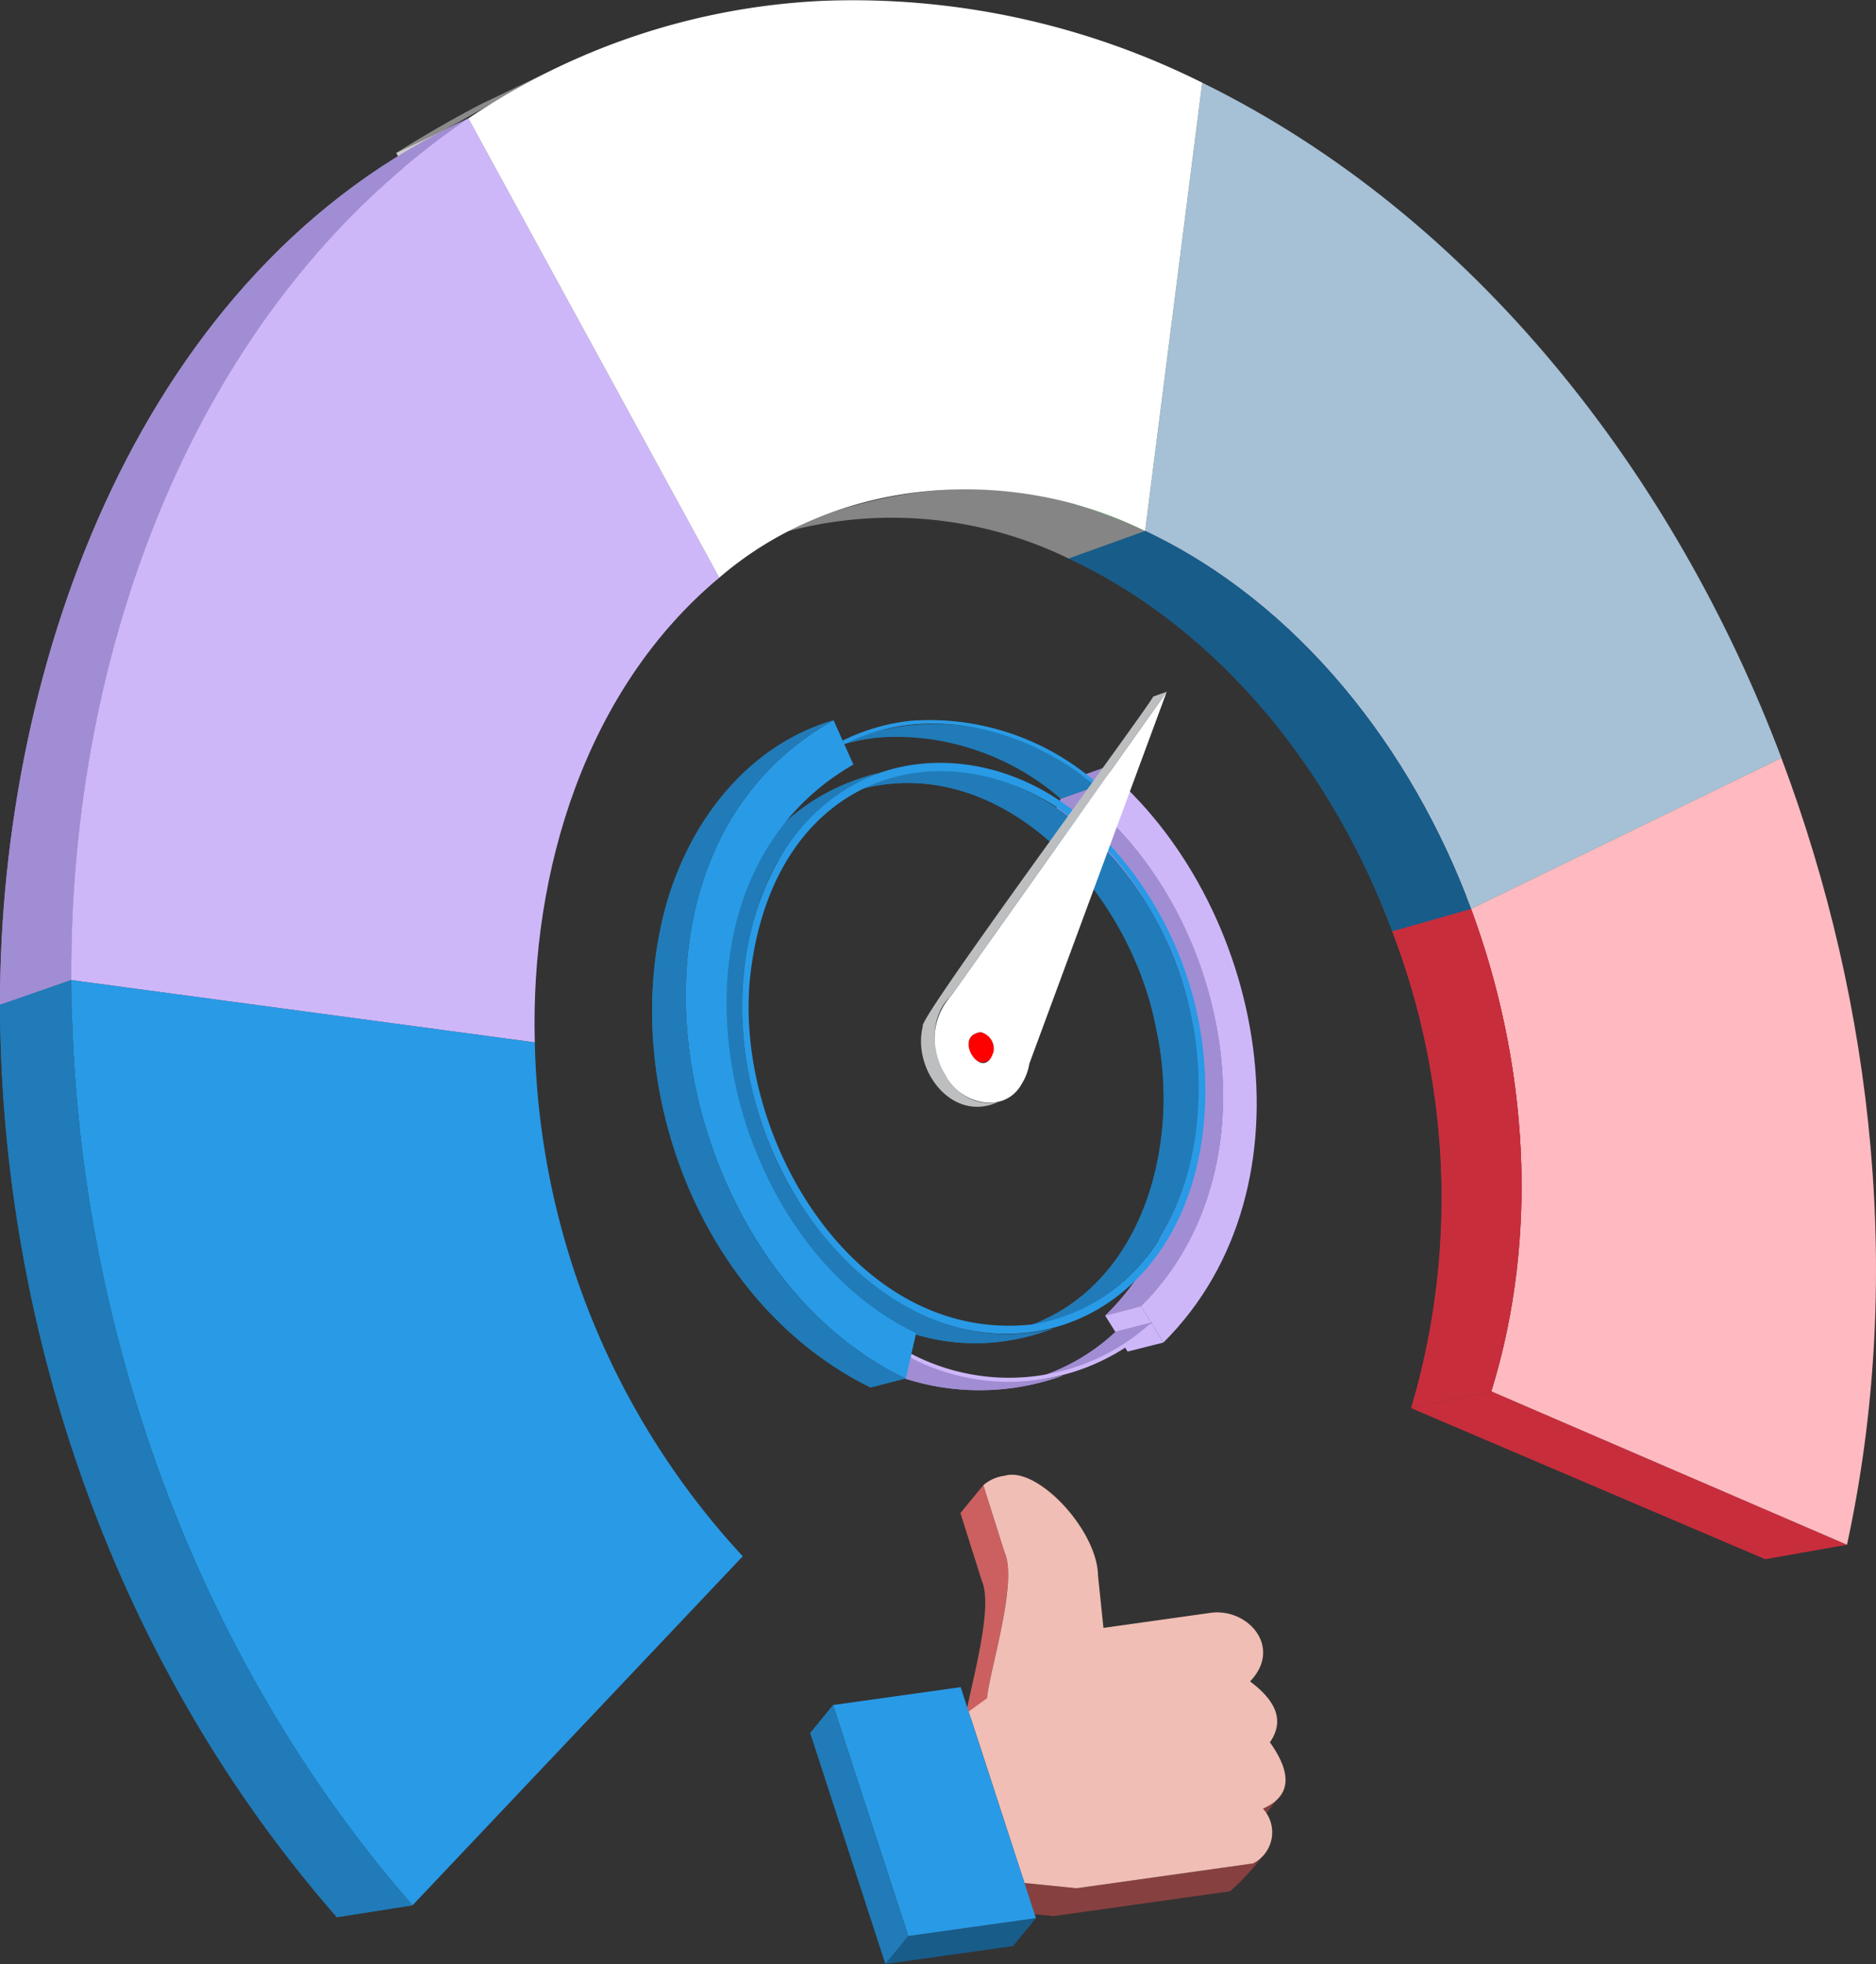<svg id="Grupo_873204" data-name="Grupo 873204" xmlns="http://www.w3.org/2000/svg" xmlns:xlink="http://www.w3.org/1999/xlink" width="113.354" height="118.66" viewBox="0 0 113.354 118.66">
  <rect x="0" y="0" width="113.354" height="118.66" fill="#333333" stroke="none"/>
  <defs>
    <clipPath id="clip-path">
      <path id="Trazado_199934" data-name="Trazado 199934" d="M184.825,266.506l-1.383,1.687c.88-.3,1.689-1.591,2.287-2.286a2.805,2.805,0,0,1-.9.6m.9-.6c.034-.036.067-.072.1-.109-.032.034-.065.071-.1.109" transform="translate(-183.442 -265.798)" fill="none"/>
    </clipPath>
    <clipPath id="clip-path-2">
      <rect id="Rectángulo_66809" data-name="Rectángulo 66809" width="113.354" height="118.66" fill="none"/>
    </clipPath>
    <clipPath id="clip-path-3">
      <path id="Trazado_199947" data-name="Trazado 199947" d="M205.953,135.788A44.961,44.961,0,0,1,207.1,164.6l4.845-1.017c2.933-9.462,2.193-19.9-1.227-29.152Z" transform="translate(-205.953 -134.435)" fill="none"/>
    </clipPath>
    <clipPath id="clip-path-5">
      <path id="Trazado_199952" data-name="Trazado 199952" d="M158.072,80.2c9.256,4.315,16.027,13.019,19.557,22.52l4.765-1.353c-3.564-9.6-10.363-18.424-19.694-22.83Z" transform="translate(-158.072 -78.539)" fill="none"/>
    </clipPath>
    <clipPath id="clip-path-6">
      <path id="Trazado_199954" data-name="Trazado 199954" d="M111.443,75.549a24.4,24.4,0,0,1,19.045.984l4.627-1.663a24.771,24.771,0,0,0-10.655-2.534c-4.253,0-8.434,1.2-13.017,3.213" transform="translate(-111.443 -72.336)" fill="none"/>
    </clipPath>
    <clipPath id="clip-path-7">
      <path id="Trazado_199956" data-name="Trazado 199956" d="M63.985,12.072a42.858,42.858,0,0,0-5.367,3.068c3.169-1.291,6.721-3.685,9.748-5.166l-4.381,2.1" transform="translate(-58.618 -9.973)" fill="none"/>
    </clipPath>
    <clipPath id="clip-path-9">
      <path id="Trazado_199962" data-name="Trazado 199962" d="M0,71.078l4.309-1.5C4.176,49.906,11.647,28.816,28.3,17.529,8.549,26.572-.009,50.393,0,71.078" transform="translate(0 -17.529)" fill="none"/>
    </clipPath>
    <clipPath id="clip-path-11">
      <path id="Trazado_199968" data-name="Trazado 199968" d="M0,146.467c.056,19.943,7.156,40.1,20.354,55.123l4.573-.72c-13.335-15.26-20.517-35.687-20.618-55.9Z" transform="translate(0 -144.971)" fill="none"/>
    </clipPath>
    <clipPath id="clip-path-13">
      <path id="Trazado_199973" data-name="Trazado 199973" d="M122.458,108.637a12.144,12.144,0,0,1,3.059-.721,15.143,15.143,0,0,1,11.014,3.692l2.117-.749a15.094,15.094,0,0,0-9.722-3.757,14.856,14.856,0,0,0-6.467,1.535" transform="translate(-122.458 -107.102)" fill="none"/>
    </clipPath>
    <clipPath id="clip-path-15">
      <path id="Trazado_199978" data-name="Trazado 199978" d="M155.9,119.338c8.554,7,11.412,22.128,3.1,30.3l2.162-.562c8.326-8.238,5.425-23.439-3.148-30.485Z" transform="translate(-155.901 -118.594)" fill="none"/>
    </clipPath>
    <clipPath id="clip-path-17">
      <path id="Trazado_199983" data-name="Trazado 199983" d="M125.253,115.337c9.012-3.083,17.1,5.789,18.69,14.158,1.606,7.113-.886,16.171-8.477,18.267l2.15-.562c7.624-2.11,10.088-11.23,8.473-18.366-1.454-7.574-7.786-14.883-15.258-14.883a12.251,12.251,0,0,0-5.578,1.387" transform="translate(-125.253 -113.95)" fill="none"/>
    </clipPath>
    <clipPath id="clip-path-19">
      <path id="Trazado_199992" data-name="Trazado 199992" d="M151.893,199.152l.049-.012Zm5.356-2.933a12.261,12.261,0,0,1-5.307,2.921l2.106-.531a12.235,12.235,0,0,0,5.365-2.946Z" transform="translate(-151.893 -195.663)" fill="none"/>
    </clipPath>
    <clipPath id="clip-path-21">
      <path id="Trazado_199996" data-name="Trazado 199996" d="M129.482,201.384a14.766,14.766,0,0,0,11.356.52,13.654,13.654,0,0,1-9.225-1.077Z" transform="translate(-129.482 -200.827)" fill="none"/>
    </clipPath>
    <clipPath id="clip-path-23">
      <path id="Trazado_200002" data-name="Trazado 200002" d="M106.136,136.911c2.937,7.975,10.768,14.3,19.433,11.015-7.794,1.961-14.85-4.738-17.341-11.664-2.969-7.542-1.62-18.583,6.738-21.888-9.908,2.5-12.147,14-8.829,22.537" transform="translate(-104.702 -114.374)" fill="none"/>
    </clipPath>
    <clipPath id="clip-path-25">
      <path id="Trazado_200007" data-name="Trazado 200007" d="M96.994,119c-2.228,10.562,2.782,22.986,12.675,27.848l2.132-.55c-14.01-6.553-19.225-31.487-4.368-39.765-5.6,1.626-9.285,6.913-10.439,12.467" transform="translate(-96.471 -106.536)" fill="none"/>
    </clipPath>
  </defs>
  <g id="Grupo_873153" data-name="Grupo 873153" transform="translate(74.926 108.564)">
    <g id="Grupo_873152" data-name="Grupo 873152" clip-path="url(#clip-path)">
      <path id="Trazado_199933" data-name="Trazado 199933" d="M185.827,265.8c-.607.657-1.456,2.082-2.385,2.4l1.383-1.688a2.656,2.656,0,0,0,1-.708" transform="translate(-183.442 -265.798)" fill="#853e3e"/>
    </g>
  </g>
  <g id="Grupo_873155" data-name="Grupo 873155" transform="translate(0)">
    <g id="Grupo_873154" data-name="Grupo 873154" clip-path="url(#clip-path-2)">
      <path id="Trazado_199935" data-name="Trazado 199935" d="M144.753,223.766l-1.29-4.084-1.383,1.687,1.29,4.084c.789,1.742-.881,7-1.076,8.793l1.383-1.687c.2-1.811,1.862-7.036,1.076-8.793" transform="translate(-84.048 -129.954)" fill="#cc6060"/>
      <path id="Trazado_199936" data-name="Trazado 199936" d="M163.357,274.714l-10.668,1.5-3.142-.319-1.383,1.687,3.142.319,10.668-1.5a14.08,14.08,0,0,0,2.1-2.317,3.276,3.276,0,0,1-.715.63" transform="translate(-87.647 -162.136)" fill="#874040"/>
      <path id="Trazado_199937" data-name="Trazado 199937" d="M145.466,218.2c1.955-.619,5.612,3.278,5.648,6.035l.328,3.154,6.507-.915c2.249-.281,4.325,2.1,2.351,4.149,1.514,1.129,2.129,2.337,1.2,3.678,1.3,1.827,1.347,3.229-.422,4.01a2.1,2.1,0,0,1-.6,3.307l-10.668,1.5-3.142-.319L143.3,232.444l1.1-.8c.2-1.827,1.862-7.024,1.076-8.793l-1.29-4.084a2.394,2.394,0,0,1,1.283-.569" transform="translate(-84.768 -129.036)" fill="#f0beb4"/>
      <path id="Trazado_199938" data-name="Trazado 199938" d="M140.075,283.732l-1.383,1.687-7.713,1.084,1.383-1.687Z" transform="translate(-77.481 -167.843)" fill="#185c8a"/>
      <path id="Trazado_199939" data-name="Trazado 199939" d="M130.947,249.562l4.546,13.957L127.78,264.6l-4.546-13.957Z" transform="translate(-72.9 -147.63)" fill="#299ae6"/>
      <path id="Trazado_199940" data-name="Trazado 199940" d="M125.777,266.172l-1.383,1.687L119.848,253.9l1.383-1.687Z" transform="translate(-70.897 -149.2)" fill="#207bb8"/>
      <path id="Trazado_199941" data-name="Trazado 199941" d="M210.719,121.234l-4.765,1.353c3.405-1.557,20.073-10.2,23.516-10.468Z" transform="translate(-121.833 -66.325)" fill="#c09e2f"/>
      <path id="Trazado_199942" data-name="Trazado 199942" d="M235.093,215.076l-4.944.874-21.391-9.126,4.846-1.017Z" transform="translate(-123.491 -121.747)" fill="#c82d3c"/>
      <path id="Trazado_199943" data-name="Trazado 199943" d="M236.37,112.119c5.662,15.046,7.386,31.784,3.965,47.535l-21.49-9.268c2.934-9.462,2.193-19.9-1.226-29.152Z" transform="translate(-128.734 -66.325)" fill="#febac0"/>
      <path id="Trazado_199944" data-name="Trazado 199944" d="M211.944,163.587,207.1,164.6a44.958,44.958,0,0,0-1.145-28.816l4.765-1.353c3.419,9.249,4.16,19.69,1.227,29.152" transform="translate(-121.833 -79.526)" fill="#c82d3c"/>
    </g>
  </g>
  <g id="Grupo_873157" data-name="Grupo 873157" transform="translate(84.12 54.909)">
    <g id="Grupo_873156" data-name="Grupo 873156" clip-path="url(#clip-path-3)">
      <path id="Trazado_199945" data-name="Trazado 199945" d="M213.6,173.23l-4.846,1.017a43.593,43.593,0,0,0,.778-22.237l4.789-1.274a44.412,44.412,0,0,1-.721,22.494" transform="translate(-207.612 -144.078)" fill="#c82d3c"/>
      <path id="Trazado_199946" data-name="Trazado 199946" d="M212.666,141.093l-4.789,1.274a47.932,47.932,0,0,0-1.923-6.578l4.765-1.353a48.978,48.978,0,0,1,1.947,6.658" transform="translate(-205.954 -134.435)" fill="#c82d3c"/>
    </g>
  </g>
  <g id="Grupo_873159" data-name="Grupo 873159" transform="translate(0)">
    <g id="Grupo_873158" data-name="Grupo 873158" clip-path="url(#clip-path-2)">
      <path id="Trazado_199948" data-name="Trazado 199948" d="M162.7,39.314l-4.626,1.663,3.5-26.792,4.574-1.955Z" transform="translate(-93.509 -7.235)" fill="#60b26a"/>
      <path id="Trazado_199949" data-name="Trazado 199949" d="M172.849,12.23c16.5,8.1,28.559,23.741,35,40.8l-18.751,9.115c-3.564-9.6-10.363-18.424-19.695-22.83Z" transform="translate(-100.209 -7.235)" fill="#a6c0d6"/>
      <path id="Trazado_199950" data-name="Trazado 199950" d="M182.394,101.369l-4.765,1.353c-3.53-9.5-10.3-18.205-19.557-22.52l4.627-1.663c9.331,4.407,16.13,13.23,19.694,22.83" transform="translate(-93.509 -46.46)" fill="#185c8a"/>
    </g>
  </g>
  <g id="Grupo_873161" data-name="Grupo 873161" transform="translate(64.564 32.079)">
    <g id="Grupo_873160" data-name="Grupo 873160" clip-path="url(#clip-path-5)">
      <path id="Trazado_199951" data-name="Trazado 199951" d="M182.394,101.369l-4.765,1.353c-3.53-9.5-10.3-18.205-19.557-22.52l4.627-1.663c9.331,4.407,16.13,13.23,19.694,22.83" transform="translate(-158.073 -78.539)" fill="#185c8a"/>
    </g>
  </g>
  <g id="Grupo_873163" data-name="Grupo 873163" transform="translate(45.518 29.545)">
    <g id="Grupo_873162" data-name="Grupo 873162" clip-path="url(#clip-path-6)">
      <path id="Trazado_199953" data-name="Trazado 199953" d="M135.115,74.87l-4.626,1.663a24.4,24.4,0,0,0-19.046-.984c8.271-3.632,15.232-4.619,23.673-.68" transform="translate(-111.442 -72.336)" fill="#858585"/>
    </g>
  </g>
  <g id="Grupo_873165" data-name="Grupo 873165" transform="translate(23.942 4.073)">
    <g id="Grupo_873164" data-name="Grupo 873164" clip-path="url(#clip-path-7)">
      <path id="Trazado_199955" data-name="Trazado 199955" d="M62.975,13.059l-4.357,2.08a73.3,73.3,0,0,1,9.748-5.166,42.749,42.749,0,0,0-5.391,3.086" transform="translate(-58.618 -9.973)" fill="#8a8a8a"/>
    </g>
  </g>
  <g id="Grupo_873167" data-name="Grupo 873167" transform="translate(0)">
    <g id="Grupo_873166" data-name="Grupo 873166" clip-path="url(#clip-path-2)">
      <path id="Trazado_199957" data-name="Trazado 199957" d="M90.67.052a47.212,47.212,0,0,1,22.956,4.943l-3.449,27.084c-8.237-4.068-18.7-3.249-25.735,2.827L69.285,7.159A41.64,41.64,0,0,1,90.67.052" transform="translate(-40.986 0)" fill="#fff"/>
      <path id="Trazado_199958" data-name="Trazado 199958" d="M78.131,45.275l-4.506,1.7L58.618,19.609l4.357-2.08Z" transform="translate(-34.676 -10.369)" fill="#cecece"/>
      <path id="Trazado_199959" data-name="Trazado 199959" d="M32.314,148.736l-4.505,1.385L0,146.466l4.309-1.5Z" transform="translate(0 -85.758)" fill="#b25454"/>
      <path id="Trazado_199960" data-name="Trazado 199960" d="M4.309,69.582,0,71.078C-.009,50.393,8.549,26.572,28.3,17.529,11.647,28.816,4.176,49.907,4.309,69.582" transform="translate(0 -10.369)" fill="#a18dd3"/>
    </g>
  </g>
  <g id="Grupo_873169" data-name="Grupo 873169" transform="translate(0 7.16)">
    <g id="Grupo_873168" data-name="Grupo 873168" transform="translate(0)" clip-path="url(#clip-path-9)">
      <path id="Trazado_199961" data-name="Trazado 199961" d="M4.309,69.582,0,71.078C-.009,50.393,8.549,26.572,28.3,17.529,11.647,28.816,4.176,49.907,4.309,69.582" transform="translate(0 -17.529)" fill="#a18dd3"/>
    </g>
  </g>
  <g id="Grupo_873171" data-name="Grupo 873171" transform="translate(0)">
    <g id="Grupo_873170" data-name="Grupo 873170" clip-path="url(#clip-path-2)">
      <path id="Trazado_199963" data-name="Trazado 199963" d="M34.537,17.529,49.693,45.275C41.639,52,38.277,63.006,38.552,73.347L10.546,69.582c-.134-19.674,7.34-40.769,23.99-52.053" transform="translate(-6.238 -10.369)" fill="#ceb7f9"/>
      <path id="Trazado_199964" data-name="Trazado 199964" d="M10.549,144.971l28.006,3.765A47.191,47.191,0,0,0,51.12,179.784L31.167,200.87c-13.335-15.26-20.516-35.686-20.618-55.9" transform="translate(-6.24 -85.758)" fill="#299ae6"/>
      <path id="Trazado_199965" data-name="Trazado 199965" d="M24.927,200.87l-4.573.72C7.156,186.571.056,166.41,0,146.467l4.309-1.5c.1,20.213,7.283,40.64,20.618,55.9" transform="translate(0 -85.758)" fill="#207bb8"/>
    </g>
  </g>
  <g id="Grupo_873173" data-name="Grupo 873173" transform="translate(0 59.213)">
    <g id="Grupo_873172" data-name="Grupo 873172" clip-path="url(#clip-path-11)">
      <path id="Trazado_199966" data-name="Trazado 199966" d="M27.385,225.449l-4.573.72a83,83,0,0,1-18.656-38.38l4.356-1.269a84.682,84.682,0,0,0,18.873,38.929" transform="translate(-2.459 -169.55)" fill="#207bb8"/>
      <path id="Trazado_199967" data-name="Trazado 199967" d="M6.054,161.941,1.7,163.21A84.73,84.73,0,0,1,0,146.466l4.309-1.5a86.488,86.488,0,0,0,1.745,16.971" transform="translate(0 -144.97)" fill="#207bb8"/>
    </g>
  </g>
  <g id="Grupo_873175" data-name="Grupo 873175" transform="translate(0)">
    <g id="Grupo_873174" data-name="Grupo 873174" clip-path="url(#clip-path-2)">
      <path id="Trazado_199969" data-name="Trazado 199969" d="M159.23,114.488l-2.116.75.412-.929,2.116-.755Z" transform="translate(-92.941 -67.174)" fill="#a18dd3"/>
      <path id="Trazado_199970" data-name="Trazado 199970" d="M158.017,117.236l-2.116.745.413-.932,2.116-.749Z" transform="translate(-92.224 -68.797)" fill="#a18dd3"/>
      <path id="Trazado_199971" data-name="Trazado 199971" d="M125.516,107.916a12.163,12.163,0,0,0-3.058.721c5.619-2.7,11.421-1.76,16.189,2.222l-2.116.749a15.141,15.141,0,0,0-11.015-3.692" transform="translate(-72.441 -63.357)" fill="#207bb8"/>
    </g>
  </g>
  <g id="Grupo_873177" data-name="Grupo 873177" transform="translate(50.017 43.745)">
    <g id="Grupo_873176" data-name="Grupo 873176" clip-path="url(#clip-path-13)">
      <path id="Trazado_199972" data-name="Trazado 199972" d="M138.647,110.859l-2.116.75c-3.858-3.223-9.275-4.827-14.073-2.971,5.619-2.7,11.421-1.76,16.189,2.221" transform="translate(-122.458 -107.102)" fill="#207bb8"/>
    </g>
  </g>
  <g id="Grupo_873179" data-name="Grupo 873179" transform="translate(0)">
    <g id="Grupo_873178" data-name="Grupo 873178" clip-path="url(#clip-path-2)">
      <path id="Trazado_199974" data-name="Trazado 199974" d="M128.852,106.5a15.365,15.365,0,0,1,11.176,3.778l-.082.187c-4.146-3.511-10.2-5.076-15.191-2.537l-.1-.223a12.184,12.184,0,0,1,4.2-1.206" transform="translate(-73.74 -62.96)" fill="#299ae6"/>
      <path id="Trazado_199975" data-name="Trazado 199975" d="M161.164,149.079l-2.161.562c8.309-8.175,5.451-23.308-3.1-30.3l2.116-.744c8.573,7.046,11.475,22.248,3.148,30.485" transform="translate(-92.223 -70.155)" fill="#a18dd3"/>
    </g>
  </g>
  <g id="Grupo_873181" data-name="Grupo 873181" transform="translate(63.677 48.439)">
    <g id="Grupo_873180" data-name="Grupo 873180" clip-path="url(#clip-path-15)">
      <path id="Trazado_199976" data-name="Trazado 199976" d="M165.659,167.66l-2.161.562c4.655-4.371,5.732-11.444,4.424-17.557l2.149-.66c1.316,6.141.256,13.254-4.412,17.656" transform="translate(-160.394 -137.175)" fill="#a18dd3"/>
      <path id="Trazado_199977" data-name="Trazado 199977" d="M165.576,131.423l-2.149.66a22.713,22.713,0,0,0-7.527-12.746l2.116-.745a22.938,22.938,0,0,1,7.56,12.83" transform="translate(-155.9 -118.593)" fill="#a18dd3"/>
    </g>
  </g>
  <g id="Grupo_873183" data-name="Grupo 873183" transform="translate(0)">
    <g id="Grupo_873182" data-name="Grupo 873182" clip-path="url(#clip-path-2)">
      <path id="Trazado_199979" data-name="Trazado 199979" d="M137.615,147.2l-2.15.563c7.591-2.1,10.083-11.154,8.477-18.267-1.594-8.369-9.678-17.24-18.69-14.158,9.7-4.913,19.029,4.087,20.836,13.5,1.615,7.136-.85,16.257-8.473,18.366" transform="translate(-74.093 -67.408)" fill="#207bb8"/>
    </g>
  </g>
  <g id="Grupo_873185" data-name="Grupo 873185" transform="translate(51.159 46.542)">
    <g id="Grupo_873184" data-name="Grupo 873184" clip-path="url(#clip-path-17)">
      <path id="Trazado_199980" data-name="Trazado 199980" d="M152.406,194.969l-2.15.563c.592-.19,2.381-.675,3.011-.829q-.425.152-.861.266" transform="translate(-140.044 -161.72)" fill="#207bb8"/>
      <path id="Trazado_199981" data-name="Trazado 199981" d="M154.514,168.385l-2.152.563c7.015-2.626,9.147-11.218,7.6-18.072l2.146-.662c1.552,6.877-.553,15.527-7.6,18.171" transform="translate(-141.289 -135.402)" fill="#207bb8"/>
      <path id="Trazado_199982" data-name="Trazado 199982" d="M146.073,128.762l-2.146.662c-1.618-8.34-9.69-17.164-18.674-14.087,9.666-4.9,18.988,4.044,20.82,13.425" transform="translate(-125.253 -113.95)" fill="#207bb8"/>
    </g>
  </g>
  <g id="Grupo_873187" data-name="Grupo 873187" transform="translate(0)">
    <g id="Grupo_873186" data-name="Grupo 873186" clip-path="url(#clip-path-2)">
      <path id="Trazado_199984" data-name="Trazado 199984" d="M161.989,113.554c9.718,8.057,13.088,25.283,3.6,34.728l-1.36-2.184c8.327-8.24,5.425-23.437-3.148-30.486l.907-2.058" transform="translate(-95.289 -67.173)" fill="#ceb7f9"/>
      <path id="Trazado_199985" data-name="Trazado 199985" d="M130.986,116.769a21.986,21.986,0,0,1,6.679,17.92c-1.338,13.357-14.728,17.043-23.044,6.656-4.886-6.088-6.568-15.313-2.8-22.343,4.015-7.623,13.283-7.942,19.167-2.234m-3.379,29.958c10.733-2.207,11.859-16.689,6.994-24.745-6.622-12.188-22.152-11.769-24.259,3.1-1.462,9.912,6.145,23.147,17.265,21.649" transform="translate(-64.931 -66.751)" fill="#299ae6"/>
      <path id="Trazado_199986" data-name="Trazado 199986" d="M168,197l-2.168.547-.676-1.084,2.165-.555Z" transform="translate(-97.699 -115.889)" fill="#ceb7f9"/>
      <path id="Trazado_199987" data-name="Trazado 199987" d="M167.231,195.763l-2.165.555-.061-.1,2.164-.555Z" transform="translate(-97.61 -115.746)" fill="#ce0000"/>
      <path id="Trazado_199988" data-name="Trazado 199988" d="M166.277,194.224l-2.164.555-.616-.987,2.161-.562Z" transform="translate(-96.718 -114.307)" fill="#ceb7f9"/>
      <path id="Trazado_199989" data-name="Trazado 199989" d="M154.048,198.61l-2.155.543a12.256,12.256,0,0,0,5.356-2.933l2.164-.555a12.235,12.235,0,0,1-5.365,2.946" transform="translate(-89.853 -115.746)" fill="#a18dd3"/>
    </g>
  </g>
  <g id="Grupo_873189" data-name="Grupo 873189" transform="translate(62.04 79.918)">
    <g id="Grupo_873188" data-name="Grupo 873188" clip-path="url(#clip-path-19)">
      <path id="Trazado_199990" data-name="Trazado 199990" d="M154.048,202.347l-2.155.543c.787-.239,2.519-.724,3.345-.909a12.088,12.088,0,0,1-1.19.366" transform="translate(-151.893 -199.4)" fill="#a18dd3"/>
      <path id="Trazado_199991" data-name="Trazado 199991" d="M156.958,198.243l-2.158.544a12.372,12.372,0,0,0,4.168-2.569l2.164-.555a12.35,12.35,0,0,1-4.175,2.58" transform="translate(-153.613 -195.663)" fill="#a18dd3"/>
    </g>
  </g>
  <g id="Grupo_873191" data-name="Grupo 873191" transform="translate(0)">
    <g id="Grupo_873190" data-name="Grupo 873190" clip-path="url(#clip-path-2)">
      <path id="Trazado_199993" data-name="Trazado 199993" d="M131.676,200.383l-2.131.558.026-.113,2.131-.558Z" transform="translate(-76.633 -118.471)" fill="#d40000"/>
      <path id="Trazado_199994" data-name="Trazado 199994" d="M140.838,201.9a14.764,14.764,0,0,1-11.356-.52l2.131-.557a13.653,13.653,0,0,0,9.224,1.077" transform="translate(-76.596 -118.8)" fill="#a18dd3"/>
    </g>
  </g>
  <g id="Grupo_873193" data-name="Grupo 873193" transform="translate(52.886 82.027)">
    <g id="Grupo_873192" data-name="Grupo 873192" clip-path="url(#clip-path-21)">
      <path id="Trazado_199995" data-name="Trazado 199995" d="M140.838,201.9a14.761,14.761,0,0,1-11.356-.52l2.131-.557a13.653,13.653,0,0,0,9.224,1.077" transform="translate(-129.482 -200.826)" fill="#a18dd3"/>
    </g>
  </g>
  <g id="Grupo_873195" data-name="Grupo 873195" transform="translate(0)">
    <g id="Grupo_873194" data-name="Grupo 873194" clip-path="url(#clip-path-2)">
      <path id="Trazado_199997" data-name="Trazado 199997" d="M134.752,197.544a12.781,12.781,0,0,0,14.49-1.881l.123.2a12.935,12.935,0,0,1-14.666,1.911c.013-.057.039-.171.052-.228" transform="translate(-79.682 -115.745)" fill="#ceb7f9"/>
      <path id="Trazado_199998" data-name="Trazado 199998" d="M131.613,200.661l-2.131.557.026-.113,2.131-.558Z" transform="translate(-76.596 -118.635)" fill="#d40000"/>
      <path id="Trazado_199999" data-name="Trazado 199999" d="M125.568,147.926c-8.664,3.287-16.5-3.04-19.433-11.015-3.317-8.538-1.079-20.035,8.83-22.538-8.358,3.306-9.707,14.347-6.739,21.889,2.492,6.926,9.547,13.624,17.341,11.664" transform="translate(-61.937 -67.658)" fill="#207bb8"/>
    </g>
  </g>
  <g id="Grupo_873197" data-name="Grupo 873197" transform="translate(42.765 46.715)">
    <g id="Grupo_873196" data-name="Grupo 873196" clip-path="url(#clip-path-23)">
      <path id="Trazado_200000" data-name="Trazado 200000" d="M126.246,174.773c-9.935,3.772-18.572-5.053-20.4-14.345l2.085-.671c1.579,8.258,9.2,17.2,18.313,15.016" transform="translate(-105.38 -141.221)" fill="#207bb8"/>
      <path id="Trazado_200001" data-name="Trazado 200001" d="M107.237,132.91l-2.085.671c-1.748-8,1.22-17.037,9.8-19.208-7.146,2.745-9.261,11.641-7.71,18.537" transform="translate(-104.684 -114.373)" fill="#207bb8"/>
    </g>
  </g>
  <g id="Grupo_873199" data-name="Grupo 873199" transform="translate(0)">
    <g id="Grupo_873198" data-name="Grupo 873198" clip-path="url(#clip-path-2)">
      <path id="Trazado_200003" data-name="Trazado 200003" d="M110.372,106.536l1.2,2.678c-12.717,7.288-8.328,28.588,3.788,34.358-.161.709-.459,2.022-.619,2.729-14.008-6.55-19.226-31.489-4.368-39.765" transform="translate(-60.007 -63.022)" fill="#299ae6"/>
      <path id="Trazado_200004" data-name="Trazado 200004" d="M111.8,146.3l-2.132.55c-9.893-4.862-14.9-17.287-12.675-27.848,1.154-5.554,4.841-10.841,10.439-12.467-14.858,8.278-9.642,33.212,4.368,39.765" transform="translate(-57.068 -63.022)" fill="#207bb8"/>
    </g>
  </g>
  <g id="Grupo_873201" data-name="Grupo 873201" transform="translate(39.403 43.514)">
    <g id="Grupo_873200" data-name="Grupo 873200" clip-path="url(#clip-path-25)">
      <path id="Trazado_200005" data-name="Trazado 200005" d="M112.619,178.65l-2.132.55c-6.711-3.226-11.133-10.14-12.633-17.308l2.077-.671c1.512,7.208,5.946,14.171,12.689,17.43" transform="translate(-97.289 -138.885)" fill="#207bb8"/>
      <path id="Trazado_200006" data-name="Trazado 200006" d="M99.08,128.871,97,129.542c-2-8.734,1.023-20.154,10.4-23.006-7.914,4.018-10.115,14.211-8.321,22.335" transform="translate(-96.438 -106.536)" fill="#207bb8"/>
    </g>
  </g>
  <g id="Grupo_873203" data-name="Grupo 873203" transform="translate(0)">
    <g id="Grupo_873202" data-name="Grupo 873202" clip-path="url(#clip-path-2)">
      <path id="Trazado_200008" data-name="Trazado 200008" d="M144.792,153.514c-.2-1.158-1.721-.973-1.457.235.2,1.158,1.722.974,1.457-.235" transform="translate(-84.773 -90.352)" fill="red"/>
      <path id="Trazado_200009" data-name="Trazado 200009" d="M139.275,120.679a3.943,3.943,0,0,0-.385,4.772c.863,1.776,3.617,2.486,4.667.522a3.286,3.286,0,0,0,.436-1.18l8.3-22.469Zm2.559,3.366c-.578,2.036-2.57-.908-.792-1.156a1.028,1.028,0,0,1,.792,1.156" transform="translate(-81.796 -60.53)" fill="#fff"/>
      <path id="Trazado_200010" data-name="Trazado 200010" d="M140.824,127.127c-2.735.457-4.443-3.127-3.47-5.393a2.867,2.867,0,0,1,.728-1.054L151.1,102.325l-.816.289c-.332.714-14.381,19.71-13.921,19.918-.666,2.619,1.764,5.878,4.562,4.569l-.1.026" transform="translate(-80.602 -60.531)" fill="#bcbec0"/>
    </g>
  </g>
</svg>
